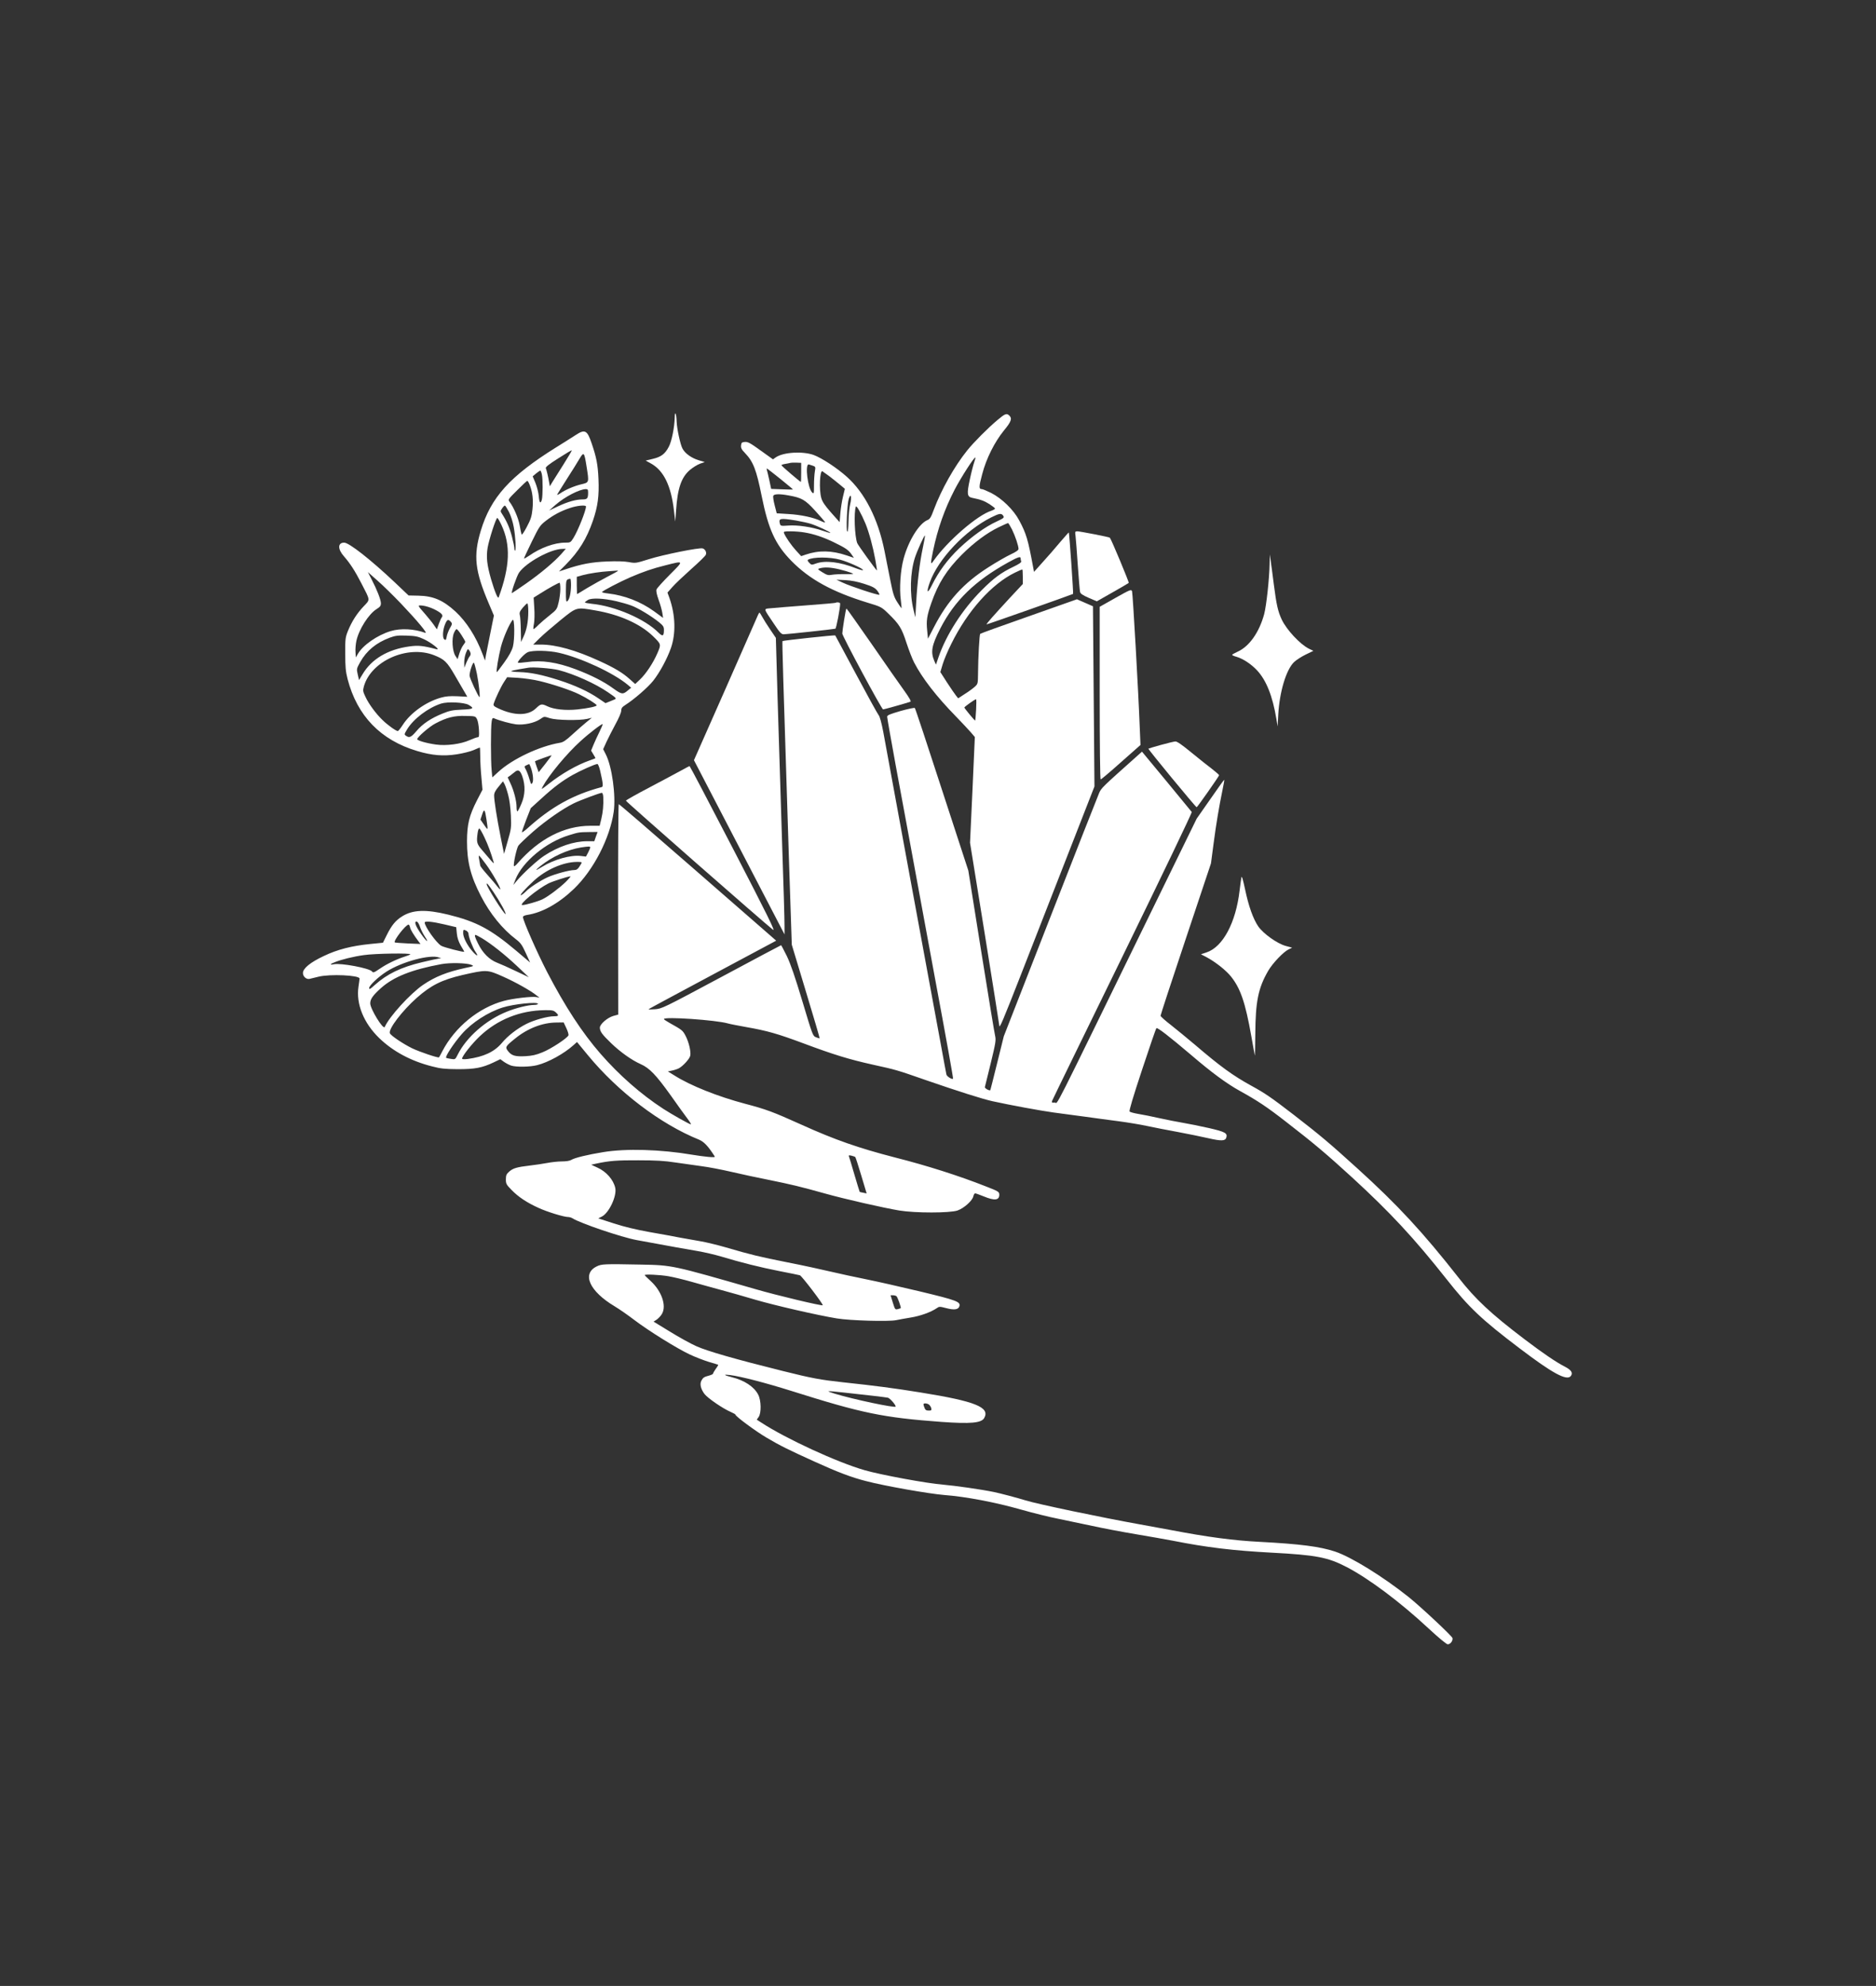 <svg width="257" height="272" viewBox="0 0 257 272" fill="none" xmlns="http://www.w3.org/2000/svg">
<rect x="0" y="0" width="257" height="272" fill="#333333" stroke="none"/>
<path d="M92.433 57.203C92.403 58.5 92.023 60.432 91.628 61.179C91.102 62.181 90.575 62.575 89.448 62.844L88.453 63.083L89.17 63.478C90.912 64.437 91.935 66.51 92.33 69.951L92.506 71.431L92.623 69.88C92.813 66.891 93.34 65.382 94.496 64.38C94.891 64.042 95.505 63.661 95.871 63.52L96.544 63.281L95.681 63.027C94.729 62.73 93.853 62.11 93.501 61.447C93.194 60.897 92.725 58.669 92.696 57.753C92.666 56.625 92.447 56.16 92.433 57.203Z" fill="white"/>
<path d="M136.648 57.527C135.376 58.585 133.356 60.615 132.492 61.701C130.722 63.915 128.981 67.017 127.943 69.768C127.548 70.853 127.387 71.107 127.051 71.234C125.909 71.699 124.446 74.068 123.788 76.522C123.349 78.144 123.188 80.597 123.408 82.219C123.481 82.797 123.524 83.29 123.509 83.319C123.495 83.333 123.232 82.966 122.939 82.501C122.47 81.768 122.339 81.359 121.958 79.427C121.709 78.214 121.359 76.423 121.169 75.45C120.291 71.064 118.477 67.497 116.003 65.297C114.614 64.056 112.624 62.758 111.483 62.322C109.99 61.772 107.328 61.927 106.288 62.632L105.894 62.914L104.197 61.701C102.777 60.672 102.441 60.489 102.031 60.531C101.622 60.573 101.563 60.63 101.519 61.01C101.489 61.363 101.592 61.575 102.075 62.068C103.187 63.224 103.626 64.353 104.343 67.934C105.265 72.517 106.215 74.576 108.424 76.832C110.926 79.371 113.999 81.048 118.798 82.529C120.714 83.108 120.744 83.121 121.695 84.038C123.188 85.491 123.524 86.012 124.183 88.057C124.519 89.072 124.987 90.285 125.236 90.75C126.347 92.894 128.293 95.404 130.928 98.097C131.762 98.958 132.698 99.959 133.005 100.311L133.546 100.946L133.224 108.194L132.888 115.428L134.893 127.838C135.989 134.676 136.897 140.345 136.897 140.459C136.897 140.981 137.365 139.88 139.897 133.407C141.389 129.572 144.271 122.211 146.276 117.078L149.933 107.715L149.83 95.376L149.729 83.037L148.631 82.557L147.534 82.078L140.95 84.405C137.322 85.674 134.322 86.76 134.278 86.816C134.175 86.915 134 90.045 133.985 92.132C133.971 93.656 133.971 93.669 133.517 94.079C133.283 94.29 132.668 94.741 132.171 95.051L131.264 95.643L130.971 95.277C130.811 95.079 130.255 94.275 129.743 93.486L128.821 92.048L129.142 90.976C129.318 90.384 129.844 89.129 130.328 88.17C132.566 83.643 135.858 79.977 139.047 78.426C139.545 78.186 139.998 77.988 140.043 77.988C140.087 77.988 140.116 78.439 140.116 78.99V79.991L138.39 81.838C136.151 84.264 135.083 85.462 135.156 85.518C135.2 85.547 146.656 81.514 147.007 81.345C147.065 81.317 146.509 73.251 146.422 72.926C146.407 72.898 145.88 73.504 145.222 74.265C144.579 75.041 143.511 76.268 142.852 76.987L141.652 78.327L141.535 77.692C140.833 73.899 140.599 73.095 139.633 71.29C138.857 69.823 137.263 68.272 135.77 67.511C135.2 67.229 134.629 66.99 134.498 66.99C134.088 66.99 134.088 66.679 134.555 64.944C135.112 62.801 136.238 60.559 137.541 58.951C138.536 57.753 138.682 57.315 138.272 56.92C137.906 56.568 137.702 56.639 136.648 57.527ZM133.459 63.309C133.341 63.647 133.064 64.705 132.858 65.677C132.435 67.652 132.478 68.047 133.195 68.188C134.322 68.413 134.834 68.597 135.55 69.048C135.961 69.316 136.312 69.584 136.312 69.654C136.312 69.725 136.092 69.852 135.815 69.951C133.883 70.557 129.801 74.097 127.913 76.776C127.46 77.439 127.445 77.311 127.826 75.436C128.455 72.418 129.391 69.753 130.781 67.06C131.616 65.452 133.487 62.533 133.62 62.66C133.649 62.688 133.576 62.985 133.459 63.309ZM109.757 64.691C109.757 65.41 109.741 66.002 109.712 66.002C109.61 66.002 107.049 63.816 107.049 63.717C107.049 63.661 107.298 63.576 107.605 63.534C107.898 63.478 108.22 63.422 108.293 63.393C108.38 63.365 108.732 63.351 109.098 63.365L109.757 63.393V64.691ZM111.278 63.76C111.731 63.915 111.746 63.929 111.629 64.578C111.57 64.93 111.511 65.776 111.511 66.453C111.511 67.638 111.497 67.68 111.248 67.44C110.663 66.862 110.253 63.605 110.78 63.605C110.795 63.605 111.015 63.675 111.278 63.76ZM106.903 65.593C107.884 66.383 108.659 67.032 108.629 67.046C108.6 67.06 107.927 67.046 107.122 67.017L105.645 66.961L105.396 65.79C105.249 65.128 105.103 64.507 105.059 64.38C105.016 64.267 105.016 64.169 105.059 64.169C105.103 64.169 105.937 64.818 106.903 65.593ZM113.633 65.241C114.072 65.579 114.731 66.1 115.081 66.397L115.74 66.947L115.491 67.99C115.346 68.568 115.184 69.598 115.126 70.275L115.024 71.516L113.853 70.204C112.975 69.203 112.653 68.724 112.506 68.188C112.185 67.032 112.316 64.353 112.668 64.549C112.755 64.606 113.194 64.917 113.633 65.241ZM108 67.85C109.83 68.174 110.283 68.427 111.687 69.965C112.389 70.74 113.004 71.445 113.034 71.53C113.063 71.601 112.799 71.53 112.463 71.361C111.483 70.881 109.741 70.5 108 70.402L106.406 70.303L106.127 69.217C105.967 68.611 105.878 68.019 105.937 67.906C106.04 67.652 106.772 67.624 108 67.85ZM116.472 69.034C116.355 69.499 116.252 70.557 116.238 71.389C116.223 72.32 116.165 72.87 116.076 72.813C115.886 72.7 116.048 69.062 116.268 68.343C116.545 67.44 116.721 68.047 116.472 69.034ZM118.564 71.713C119.061 72.926 119.603 74.943 119.911 76.649C120.057 77.466 120.159 78.129 120.13 78.129C120.042 78.129 117.54 74.674 117.437 74.392C117.087 73.49 116.954 70.218 117.247 69.387C117.32 69.147 117.993 70.346 118.564 71.713ZM137.439 70.641C137.599 70.896 137.526 70.966 136.561 71.417C134.98 72.136 133.078 73.518 131.41 75.097C129.801 76.635 128.601 78.27 127.68 80.118C127.051 81.415 126.86 81.218 127.372 79.779C128.513 76.578 132.215 72.658 135.785 70.867C136.911 70.303 137.19 70.261 137.439 70.641ZM109.039 71.29C109.757 71.417 110.678 71.615 111.072 71.742C111.893 71.995 113.839 72.898 113.75 72.983C113.721 73.011 113.253 72.883 112.697 72.687C111.248 72.178 109.229 71.883 107.986 71.981C106.991 72.051 106.932 72.037 106.845 71.742C106.64 70.98 106.845 70.938 109.039 71.29ZM138.638 72.517C139.092 73.448 139.531 74.759 139.531 75.182C139.531 75.351 139.193 75.591 138.463 75.93C137.892 76.197 136.502 76.987 135.39 77.706C131.996 79.864 129.816 82.275 127.957 85.871L127.124 87.479L127.021 86.393C126.875 84.997 126.978 84.348 127.591 82.572C128.542 79.864 129.684 78.059 131.776 75.958C133.43 74.308 135.229 72.969 136.824 72.207C137.468 71.897 138.038 71.643 138.097 71.643C138.155 71.643 138.39 72.037 138.638 72.517ZM110.21 72.926C111.497 73.137 112.828 73.588 114.219 74.265C115.843 75.055 116.208 75.309 116.632 75.901L116.984 76.409L115.989 76.071C113.94 75.379 112.156 75.351 110.386 75.958L109.757 76.17L109.068 75.422C108.41 74.703 107.605 73.546 107.401 73.011C107.328 72.799 107.415 72.771 108.323 72.771C108.878 72.771 109.727 72.841 110.21 72.926ZM126.421 75.027C125.997 77.001 125.66 79.779 125.514 82.501L125.397 84.546L125.148 83.544C124.607 81.33 124.68 78.439 125.338 76.381C125.645 75.436 126.626 73.264 126.713 73.349C126.743 73.377 126.612 74.139 126.421 75.027ZM115.111 76.663C116.165 76.945 118.139 77.833 118.228 78.059C118.257 78.157 117.862 78.059 117.262 77.833C115.053 76.959 113.048 76.719 111.776 77.184C111.19 77.396 111.161 77.396 110.853 77.072C110.663 76.875 110.59 76.719 110.692 76.663C111.351 76.268 113.707 76.268 115.111 76.663ZM139.824 76.494C139.824 76.606 139.852 76.776 139.897 76.888C139.955 77.016 139.604 77.255 138.843 77.622C137.175 78.411 136.122 79.187 134.482 80.837C131.849 83.474 129.625 86.929 128.557 90.045L128.22 91.032L128.001 90.539C127.46 89.298 127.635 88.382 128.806 86.097C130.781 82.247 133.576 79.539 138.141 77.016C139.502 76.268 139.824 76.17 139.824 76.494ZM114.965 77.975C115.564 78.115 116.282 78.327 116.56 78.439C117.057 78.637 117.043 78.637 115.828 78.637C115.14 78.623 114.321 78.666 113.985 78.722C113.473 78.82 113.297 78.778 112.668 78.384C111.98 77.96 111.966 77.932 112.316 77.833C112.975 77.65 113.853 77.706 114.965 77.975ZM118.388 79.962C119.529 80.329 119.852 80.499 120.174 80.894C120.378 81.162 120.51 81.415 120.467 81.457C120.349 81.57 116.501 80.301 115.463 79.808L114.585 79.398L115.784 79.455C116.618 79.497 117.409 79.653 118.388 79.962ZM133.722 97.194C133.679 97.998 133.62 98.676 133.59 98.689C133.546 98.746 132.171 97.082 132.112 96.912C132.083 96.814 133.517 95.799 133.707 95.77C133.766 95.757 133.766 96.405 133.722 97.194Z" fill="white"/>
<path d="M78.884 59.572C78.489 59.84 77.26 60.601 76.177 61.278C69.871 65.212 67.237 68.118 65.862 72.7C64.824 76.141 65.058 78.186 66.96 82.656L67.662 84.306L67.18 86.689C66.916 87.987 66.638 89.368 66.565 89.763L66.448 90.468L66.096 89.552C65.204 87.183 63.902 85.152 62.395 83.756C60.698 82.204 59.351 81.627 57.332 81.585L55.971 81.556L54.041 79.723C50.778 76.648 47.822 74.322 47.15 74.322C46.256 74.322 46.242 75.21 47.12 76.197C47.969 77.171 48.627 78.186 49.505 79.892C50.749 82.303 50.734 82.078 49.826 83.037C48.89 84.024 48.188 85.124 47.662 86.421C47.31 87.296 47.281 87.535 47.296 89.552C47.296 91.343 47.354 91.963 47.617 93.006C48.934 98.055 52.138 101.369 57.157 102.864C59.176 103.47 60.742 103.596 62.571 103.314C63.404 103.188 64.458 102.92 64.882 102.737C65.321 102.539 65.702 102.384 65.731 102.384C65.76 102.384 65.789 102.934 65.789 103.611C65.789 104.302 65.862 105.599 65.951 106.502L66.096 108.165L65.35 109.604C64.268 111.719 63.989 112.89 63.975 115.217C63.975 118.037 64.472 120.011 65.892 122.747C67.15 125.172 68.818 127.231 70.691 128.655C71.305 129.12 71.525 129.417 72.022 130.517L72.622 131.828L70.706 130.206C67.209 127.259 65.248 126.216 61.4 125.271C58.356 124.524 56.513 124.594 55.065 125.525C54.187 126.075 53.645 126.738 52.987 128.063L52.46 129.12L50.749 129.29C48.202 129.543 46.228 130.037 44.355 130.94C42.526 131.799 41.501 132.632 41.501 133.266C41.501 133.76 41.97 134.169 42.409 134.07C42.599 134.028 43.141 133.887 43.623 133.775C45.203 133.379 49.256 133.563 49.256 134.028C49.256 134.112 49.183 134.621 49.11 135.142C48.758 137.496 49.812 140.106 51.948 142.179C53.851 144.012 56.294 145.323 59.191 146.057C60.376 146.367 60.932 146.423 62.717 146.438C65.087 146.438 66.052 146.253 67.633 145.506L68.54 145.07L69.023 145.422C69.301 145.619 69.739 145.845 70.018 145.944C70.72 146.169 72.593 146.141 73.588 145.887C75.109 145.506 77.29 144.308 78.592 143.123L79.045 142.715L80.567 144.561C84.678 149.54 90.472 153.953 95.74 156.083C96.442 156.378 96.998 156.957 97.89 158.354C97.993 158.508 97.846 158.522 97.012 158.451C96.456 158.396 95.476 158.268 94.832 158.156C90.546 157.422 85.732 157.281 82.615 157.803C80.522 158.142 78.709 158.579 78.27 158.861C78.065 158.988 77.583 159.072 76.982 159.072C76.456 159.072 75.548 159.171 74.963 159.284C74.377 159.396 73.325 159.552 72.593 159.636C70.793 159.848 70.281 160.002 69.755 160.469C69.375 160.806 69.301 160.976 69.301 161.54C69.301 162.132 69.375 162.26 70.077 162.978C71.013 163.937 72.154 164.699 73.734 165.417C74.934 165.981 77.26 166.688 77.846 166.688C78.02 166.688 78.285 166.772 78.445 166.871C79.47 167.534 85.161 169.466 87.224 169.845C92.023 170.735 94.174 171.114 95.593 171.354C96.501 171.51 97.949 171.848 98.812 172.103C101.519 172.92 104.108 173.568 106.757 174.09C108.161 174.359 109.434 174.626 109.581 174.668C109.83 174.738 112.814 178.659 112.712 178.772C112.579 178.884 106.523 177.446 103.465 176.558C92.053 173.273 92.126 173.286 87.809 173.202C82.761 173.103 82.425 173.117 81.737 173.456C79.674 174.471 80.757 176.855 84.195 178.913C84.81 179.28 86.01 180.111 86.859 180.761C88.804 182.241 92.711 184.68 94.496 185.513C95.242 185.865 96.412 186.317 97.1 186.528C97.788 186.725 98.358 186.909 98.388 186.923C98.417 186.936 98.271 187.205 98.052 187.487C97.846 187.782 97.686 188.064 97.686 188.135C97.686 188.206 97.437 188.319 97.144 188.403C96.456 188.586 96.31 188.672 96.09 189.095C95.842 189.546 95.989 190.223 96.501 190.913C96.939 191.492 99.031 192.93 100.129 193.395C100.48 193.55 100.758 193.706 100.758 193.762C100.758 193.988 103.568 196.061 105.016 196.907C106.845 197.993 108.015 198.57 111.658 200.22C114.76 201.63 116.648 202.35 118.651 202.857C121.169 203.52 127.269 204.592 129.361 204.761C132.332 204.987 136.371 205.763 139.794 206.735C141.432 207.201 143.744 207.779 144.915 208.004C146.1 208.244 148.222 208.695 149.626 208.992C151.031 209.302 153.708 209.81 155.552 210.12C157.409 210.43 159.707 210.839 160.673 211.022C165.37 211.953 168.954 212.376 174.207 212.658C180.337 212.982 181.917 213.293 184.492 214.632C187.55 216.226 191.822 219.427 195.671 223.008C197.104 224.334 198.157 225.209 198.333 225.209C198.699 225.209 199.065 224.715 198.977 224.348C198.889 224.052 194.69 220.118 192.993 218.75C189.496 215.958 185.107 213.236 182.882 212.503C180.776 211.812 178.127 211.473 172.597 211.178C168.998 210.994 165.457 210.529 160.38 209.556C159.18 209.33 157.263 208.977 156.137 208.78C150.811 207.821 142.106 206.002 140.481 205.494C139.399 205.156 137.057 204.536 136.165 204.353C134.482 204 130.795 203.478 129.142 203.337C127.065 203.182 120.627 201.998 118.447 201.363C114.701 200.291 107.694 197.061 104.298 194.847L103.669 194.439L103.932 194.072C104.314 193.523 104.284 191.787 103.859 190.998C103.289 189.912 101.972 189.053 100.261 188.629C99.134 188.347 99.017 188.206 100.026 188.333C101.548 188.531 104.854 189.39 108.41 190.505C118.096 193.565 120.949 194.157 128.996 194.75C132.961 195.032 134.454 194.904 134.834 194.213C135.653 192.747 133.62 191.928 126.187 190.73C122.441 190.124 119.939 189.8 115.463 189.32C112.463 188.996 111.205 188.77 107.21 187.769C100.801 186.176 96.808 185.033 95.374 184.37C94.613 184.032 93.004 183.143 91.774 182.382L89.535 181.014L89.975 180.732C90.209 180.563 90.546 180.21 90.692 179.942C91.335 178.814 90.633 176.811 89.112 175.43C88.673 175.035 88.321 174.683 88.321 174.641C88.321 174.5 90.413 174.597 91.555 174.795C92.227 174.908 93.706 175.26 94.832 175.586C95.959 175.91 97.773 176.403 98.856 176.699C99.939 176.996 102.016 177.573 103.465 178.011C106.098 178.787 112.053 180.153 114.658 180.578C116.442 180.873 121.725 181.028 122.749 180.816C123.173 180.732 124.08 180.563 124.782 180.45C126.04 180.252 127.533 179.717 128.293 179.195C128.675 178.928 128.703 178.928 129.625 179.166C130.708 179.448 131.278 179.378 131.424 178.928C131.63 178.293 131.088 178.095 125.983 176.868C123.334 176.234 120.012 175.487 118.608 175.205C117.203 174.923 115.024 174.456 113.78 174.161C112.536 173.865 109.873 173.286 107.854 172.892C104.021 172.13 102.909 171.863 99.441 170.847C98.271 170.508 96.691 170.127 95.93 170.001C95.168 169.874 93.91 169.649 93.149 169.508C92.389 169.352 90.516 169.014 88.98 168.746C87.151 168.422 85.469 168.012 84.078 167.561L81.956 166.871L82.44 166.631C83.435 166.137 84.531 163.796 84.284 162.696C84.035 161.582 83.069 160.469 81.84 159.918L80.991 159.524L81.693 159.368C83.463 158.988 84.517 158.903 87.443 158.918C89.828 158.918 91.043 158.988 92.492 159.213C93.544 159.368 95.154 159.594 96.076 159.72C96.998 159.834 98.841 160.187 100.172 160.496C101.504 160.806 103.845 161.315 105.366 161.61C108.41 162.231 109.61 162.513 113.092 163.487C115.696 164.219 121.022 165.432 123.216 165.798C125.368 166.151 130.093 166.151 131.161 165.798C132.053 165.488 133.21 164.459 133.341 163.853C133.386 163.628 133.503 163.443 133.59 163.443C133.679 163.443 134.205 163.641 134.775 163.866C136.238 164.474 136.897 164.403 136.897 163.641C136.897 163.232 136.78 163.161 135.068 162.498C131.396 161.046 126.978 159.636 122.573 158.522C117.613 157.239 114.365 156.111 109.757 154.023C105.878 152.276 104.972 151.937 102.075 151.175C98.344 150.188 94.598 148.694 92.433 147.326L91.497 146.748L92.037 146.634C92.33 146.579 92.755 146.438 92.989 146.324C93.53 146.042 94.437 145.07 94.555 144.618C94.686 144.083 94.379 142.757 93.926 141.882C93.515 141.107 93.471 141.078 91.657 140.063C91.277 139.851 90.955 139.64 90.955 139.569C90.955 139.217 98.095 139.697 99.733 140.177C100.012 140.261 101.139 140.472 102.221 140.67C105.118 141.177 106.537 141.587 110.093 142.911C114.205 144.449 116.325 145.098 119.559 145.817C122.822 146.537 122.777 146.522 126.948 147.974C131.103 149.412 134.555 150.513 135.946 150.822C138.374 151.359 142.676 152.148 144.359 152.375C145.368 152.501 147.314 152.769 148.675 152.952C150.05 153.15 152.113 153.417 153.284 153.573C154.454 153.728 156.167 154.01 157.088 154.208C158.01 154.404 159.927 154.785 161.345 155.039C162.75 155.307 164.652 155.688 165.56 155.9C167.286 156.294 167.842 156.281 167.988 155.829C168.193 155.208 167.872 155.025 165.618 154.503C164.418 154.235 162.823 153.911 162.063 153.785C161.302 153.657 159.854 153.375 158.843 153.15C157.834 152.924 156.533 152.657 155.961 152.571C155.376 152.472 154.834 152.331 154.747 152.234C154.66 152.135 155.215 150.258 156.459 146.508C157.468 143.448 158.346 140.895 158.42 140.825C158.551 140.684 160.146 141.924 163.16 144.477C165.969 146.889 168.062 148.425 169.846 149.412C172.231 150.725 173.592 151.626 176.211 153.671C179.986 156.59 181.756 158.085 185.253 161.286C190.447 166.052 193.724 169.578 198.173 175.205C201.216 179.069 202.971 180.732 208.151 184.652C212.657 188.079 214.603 189.137 215.174 188.488C215.525 188.064 215.277 187.656 214.442 187.218C213.242 186.612 211.428 185.385 208.883 183.453C204.274 179.957 202.138 177.968 199.826 175.007C194.895 168.732 191.486 165.051 185.97 160.046C182.049 156.492 180.922 155.547 177.265 152.712C174.118 150.287 173.285 149.723 171.426 148.707C168.867 147.297 167.198 146.085 163.671 143.067C162.662 142.221 161.199 141.008 160.424 140.402C159.634 139.796 158.99 139.217 158.99 139.119C158.99 139.005 160.54 134.268 162.443 128.585L165.896 118.248L166.247 115.583C166.612 112.791 167.008 110.464 167.476 108.194C167.637 107.447 167.739 106.826 167.71 106.798C167.696 106.77 166.832 107.968 165.809 109.449L163.936 112.128L157.892 124.496C143.495 153.968 145.018 150.963 144.49 151.007C144.11 151.049 144.051 151.02 144.124 150.795C144.169 150.654 148.529 141.728 153.796 130.953C159.371 119.532 163.321 111.296 163.262 111.212C163.189 111.127 161.638 109.238 159.795 106.995L156.444 102.948L156.005 103.343C150.898 107.898 150.87 107.926 150.562 108.645C150.387 109.04 147.373 116.697 143.876 125.652L137.512 141.939L136.604 145.605C136.107 147.621 135.682 149.286 135.668 149.315C135.536 149.427 134.863 149.046 134.921 148.89C134.951 148.793 135.317 147.312 135.726 145.619C136.4 142.841 136.458 142.461 136.327 141.882C136.238 141.53 135.376 136.284 134.409 130.235L132.654 119.235L129.04 108.165C127.065 102.074 125.397 97.04 125.324 96.969C125.265 96.912 124.387 97.096 123.378 97.378C121.885 97.815 121.535 97.956 121.535 98.168C121.535 98.309 122.061 101.298 122.704 104.81C123.363 108.321 124.709 115.668 125.718 121.139C126.729 126.611 127.767 132.279 128.046 133.76C129.596 142.052 130.605 147.692 130.562 147.749C130.415 147.876 129.713 147.438 129.654 147.171C129.611 147.002 129.26 145.098 128.865 142.926C128.455 140.754 127.767 137.003 127.328 134.606C126.875 132.195 125.368 123.945 123.948 116.274C122.544 108.588 121.212 101.397 121.007 100.269C120.759 98.972 120.524 98.126 120.364 97.942C120.232 97.787 118.843 95.277 117.291 92.372C115.74 89.467 114.438 87.055 114.423 87.027C114.365 86.957 107.298 87.719 107.196 87.803C107.138 87.873 107.269 92.386 108.059 117.05L108.469 129.389L110.4 135.791C111.468 139.302 112.316 142.193 112.287 142.221C112.258 142.235 112.039 142.164 111.79 142.065C111.351 141.897 111.321 141.812 109.931 137.172C108.922 133.802 108.307 132.026 107.795 130.953C107.386 130.136 107.035 129.459 107.006 129.459C106.962 129.459 103.289 131.42 98.812 133.817C90.853 138.075 90.677 138.159 89.711 138.23C89.17 138.273 88.79 138.273 88.863 138.216C88.922 138.159 92.886 136.031 97.656 133.478L106.333 128.838L105.366 127.992C104.826 127.527 99.998 123.324 94.642 118.643C89.272 113.961 84.84 110.14 84.766 110.14C84.707 110.14 84.664 116.627 84.678 124.551L84.693 138.963L84.019 139.146C83.2 139.386 82.176 140.274 82.176 140.754C82.191 141.276 82.469 141.671 83.727 142.884C84.986 144.096 86.551 145.211 87.765 145.746C88.98 146.282 89.887 147.242 91.847 149.976C92.828 151.373 93.896 152.853 94.203 153.248C94.51 153.657 94.715 153.996 94.642 153.996C94.466 153.996 92.037 152.628 90.882 151.88C87.781 149.864 84.824 147.255 82.264 144.323C79.733 141.417 77.407 137.849 74.949 133.125C73.588 130.488 71.642 126.089 71.642 125.595C71.642 125.483 71.861 125.37 72.213 125.313C74.276 125.003 76.529 123.748 78.621 121.746C81.299 119.179 83.552 114.822 84.078 111.17C84.385 108.969 83.845 104.979 82.981 103.301L82.63 102.609L83.084 101.609C83.332 101.073 83.888 99.987 84.312 99.197C84.766 98.379 85.103 97.59 85.103 97.35C85.103 97.011 85.22 96.842 85.659 96.56C86.887 95.784 88.804 94.107 89.492 93.232C90.399 92.076 91.379 90.257 91.906 88.776C92.609 86.773 92.535 84.264 91.716 81.922L91.438 81.162L92.111 80.4C92.476 79.977 93.647 78.877 94.686 77.946C95.74 77.016 96.632 76.141 96.691 75.986C96.837 75.648 96.602 75.21 96.252 75.111C95.813 74.97 90.838 75.972 88.877 76.593C87.122 77.142 87.063 77.157 86.141 76.987C85.542 76.875 84.474 76.846 83.142 76.902C81.05 76.987 79.601 77.255 77.436 77.988L76.573 78.27L77.451 77.396C79.308 75.52 80.362 73.815 81.226 71.319C81.899 69.344 82.089 67.92 81.986 65.593C81.899 63.605 81.709 62.646 81.05 60.714C80.449 58.923 80.128 58.754 78.884 59.572ZM77.187 63.619C76.529 64.662 75.827 65.763 75.651 66.058L75.329 66.609L75.227 66.058C75.109 65.353 74.889 64.409 74.773 64.126C74.715 63.972 75.168 63.605 76.485 62.773C77.465 62.139 78.299 61.645 78.329 61.687C78.358 61.716 77.846 62.575 77.187 63.619ZM80.348 63.844C80.714 66.143 80.728 66.072 79.601 66.34C78.621 66.58 77.465 67.074 76.733 67.581C76.499 67.737 76.323 67.821 76.323 67.765C76.323 67.722 76.909 66.777 77.611 65.677C78.313 64.578 79.118 63.309 79.381 62.844C79.982 61.842 80.04 61.913 80.348 63.844ZM74.232 64.972C74.377 65.622 74.363 67.891 74.232 68.427C74.056 69.076 73.88 68.879 73.807 67.934C73.764 67.455 73.558 66.651 73.354 66.143L72.973 65.241L73.442 64.846C73.705 64.635 73.954 64.465 74.013 64.451C74.07 64.451 74.173 64.691 74.232 64.972ZM72.579 66.453C72.959 67.413 73.076 68.47 72.945 69.753C72.842 70.74 72.71 71.149 72.168 72.165C71.788 72.898 71.495 73.321 71.452 73.194C71.408 73.081 71.291 72.517 71.189 71.939C71.013 70.966 70.37 69.457 69.798 68.724C69.579 68.427 69.608 68.371 70.852 67.144C71.554 66.439 72.168 65.861 72.241 65.861C72.3 65.861 72.461 66.129 72.579 66.453ZM80.567 67.469C80.567 68.259 80.449 68.4 79.836 68.4C78.914 68.4 77.816 68.709 76.485 69.33L75.227 69.922L76.104 69.147C77.348 68.061 79.353 67.017 80.245 66.99C80.522 66.99 80.567 67.06 80.567 67.469ZM69.725 70.12C69.988 70.627 70.267 71.53 70.384 72.207C70.617 73.533 70.72 75.252 70.574 75.408C70.516 75.45 70.471 75.337 70.471 75.14C70.471 74.943 70.311 74.181 70.121 73.448C69.798 72.235 69.432 71.403 68.76 70.359C68.54 70.035 68.54 69.979 68.789 69.626C68.92 69.414 69.096 69.246 69.169 69.246C69.228 69.246 69.476 69.64 69.725 70.12ZM80.275 69.372C80.275 69.936 79.177 72.687 78.562 73.674C78.167 74.308 78.139 74.322 77.421 74.322C75.973 74.322 74.027 75.027 72.49 76.113C72.095 76.381 71.788 76.55 71.788 76.479C71.788 76.423 72.271 75.379 72.856 74.181C73.851 72.15 73.968 71.967 74.758 71.346C75.783 70.557 76.792 70.007 78.065 69.584C79.031 69.246 80.275 69.132 80.275 69.372ZM68.687 71.883C69.974 74.632 69.871 77.537 68.321 81.796C68.218 82.106 67.808 81.133 67.267 79.314C66.711 77.353 66.594 76.338 66.799 75.027C66.99 73.913 67.941 70.938 68.131 70.938C68.189 70.938 68.438 71.361 68.687 71.883ZM76.909 75.859C75.973 76.917 74.114 78.496 72.051 79.935C71.042 80.64 70.164 81.232 70.135 81.232C69.974 81.232 70.793 78.891 71.1 78.439C72.067 77.043 75.417 75.196 77.026 75.182L77.51 75.168L76.909 75.859ZM91.76 78.708C90.823 79.653 90.004 80.555 89.945 80.724C89.858 80.922 89.96 81.401 90.224 82.149C90.457 82.769 90.677 83.586 90.736 83.953L90.838 84.63L89.624 83.742C87.751 82.388 85.556 81.542 83.244 81.274C82.82 81.232 82.469 81.147 82.469 81.091C82.469 80.964 84.927 79.68 86.361 79.06C88.175 78.285 89.404 77.862 91.175 77.424C93.734 76.776 93.72 76.748 91.76 78.708ZM84.664 78.186C84.664 78.214 84.019 78.581 83.244 78.975C82.454 79.385 81.196 80.09 80.435 80.541C79.689 81.006 79.06 81.373 79.045 81.373C79.045 81.373 79.031 80.837 79.015 80.188V79.004L79.82 78.778C80.757 78.525 82.322 78.299 83.493 78.228C83.932 78.2 84.385 78.171 84.488 78.157C84.576 78.144 84.664 78.157 84.664 78.186ZM54.933 82.67C57.186 85.039 58.679 86.83 58.254 86.675C56.747 86.125 54.889 86.026 53.529 86.435C51.699 86.985 49.68 88.381 49.007 89.594L48.744 90.045L48.7 89.298C48.671 88.875 48.73 88.212 48.817 87.803C49.154 86.21 50.514 84.081 51.598 83.418C52.065 83.121 52.182 82.98 52.182 82.628C52.182 82.149 51.656 80.794 50.894 79.328L50.398 78.355L51.699 79.512C52.431 80.146 53.88 81.57 54.933 82.67ZM78.226 80.132C78.212 81.204 78.036 82.05 77.743 82.332C77.553 82.501 77.524 82.346 77.524 80.978C77.538 79.385 77.538 79.356 78.123 79.272C78.182 79.272 78.226 79.653 78.226 80.132ZM76.763 80.682C76.763 81.147 76.66 81.965 76.529 82.501C76.309 83.431 76.266 83.502 75.329 84.249C74.788 84.672 74.086 85.279 73.764 85.589C73.456 85.914 73.149 86.167 73.091 86.167C73.046 86.167 73.061 85.829 73.149 85.42C73.222 85.025 73.251 84.052 73.192 83.262L73.105 81.852L74.1 81.232C75.168 80.555 76.485 79.821 76.66 79.821C76.719 79.821 76.763 80.202 76.763 80.682ZM84.444 82.346C85.103 82.501 85.995 82.755 86.448 82.924C87.37 83.248 89.17 84.334 90.267 85.209C90.853 85.688 90.955 85.843 90.955 86.28C90.955 87.141 90.779 87.211 90.209 86.646C88.366 84.786 84.254 83.008 81.079 82.698C80.552 82.642 80.128 82.557 80.128 82.515C80.128 82.458 80.303 82.317 80.538 82.176C81.035 81.867 82.688 81.937 84.444 82.346ZM72.373 83.742C72.373 85.138 72.154 86.28 71.715 87.211L71.379 87.93L71.349 86.308C71.335 85.42 71.276 84.489 71.218 84.264C71.129 83.911 71.203 83.742 71.612 83.234C71.891 82.91 72.168 82.642 72.241 82.642C72.314 82.642 72.373 83.136 72.373 83.742ZM59.425 83.418C60.435 83.911 60.771 84.249 60.536 84.531C60.449 84.63 60.259 85.053 60.113 85.462L59.849 86.196L59.454 85.617C59.235 85.293 58.708 84.645 58.283 84.151C57.142 82.854 57.142 82.868 57.933 82.952C58.313 82.995 58.986 83.206 59.425 83.418ZM81.606 83.615C84.883 84.179 87.678 85.434 89.419 87.098C90.589 88.24 90.589 88.226 90.077 89.424C89.492 90.792 88.497 92.287 87.678 93.063L87.019 93.684L86.288 93.035C85.322 92.16 84.21 91.484 82.103 90.525C78.914 89.058 76.149 88.282 74.1 88.282H73.046L73.91 87.423C74.393 86.943 75.68 85.843 76.763 84.954C79.045 83.107 78.914 83.15 81.606 83.615ZM70.267 88.564C70.105 89.142 69.739 89.82 69.067 90.75C68.54 91.497 68.072 92.09 68.058 92.061C67.941 91.963 68.291 89.933 68.628 88.578C68.964 87.309 69.769 85.462 70.223 84.912C70.501 84.588 70.53 87.549 70.267 88.564ZM61.751 85.152C61.97 85.406 61.97 85.462 61.634 86.04C61.444 86.379 61.24 86.901 61.195 87.197C61.108 87.662 61.064 87.719 60.858 87.564C60.581 87.338 60.654 86.21 61.005 85.42C61.268 84.828 61.4 84.786 61.751 85.152ZM63.214 86.971C63.507 87.423 63.74 87.831 63.74 87.902C63.74 87.972 63.609 88.184 63.449 88.381C63.287 88.593 63.054 89.1 62.921 89.523L62.688 90.285L62.381 89.82C61.97 89.185 61.853 87.436 62.19 86.689C62.308 86.407 62.468 86.167 62.556 86.167C62.629 86.167 62.937 86.534 63.214 86.971ZM58.05 87.535C59.088 88.014 60.449 89.087 59.79 88.917C57.961 88.437 57.304 88.367 56.089 88.536C53.105 88.945 50.894 90.271 49.652 92.372L49.183 93.147L49.007 92.372C48.831 91.611 48.847 91.582 49.344 90.68C50.237 89.1 51.553 88.029 53.396 87.338C54.173 87.055 54.509 87.013 55.708 87.055C56.908 87.098 57.259 87.168 58.05 87.535ZM64.472 89.552C64.472 89.679 64.399 89.848 64.326 89.919C64.239 90.003 64.049 90.384 63.887 90.765L63.609 91.455L63.595 90.722C63.595 90.313 63.697 89.721 63.843 89.397C64.063 88.86 64.092 88.833 64.282 89.072C64.385 89.213 64.472 89.424 64.472 89.552ZM76.573 89.41C79.646 90.116 84.019 92.16 85.965 93.768L86.463 94.191L86.039 94.543C85.322 95.15 85.19 95.136 83.991 94.275C82.718 93.345 80.991 92.471 78.87 91.667C76.28 90.694 74.187 90.384 72.183 90.68C71.554 90.765 70.999 90.807 70.954 90.765C70.823 90.638 71.861 89.51 72.3 89.326C72.973 89.044 75.168 89.087 76.573 89.41ZM59.454 89.735C60.888 90.299 61.24 90.638 62.336 92.541C62.892 93.5 63.493 94.53 63.683 94.854L64.019 95.432L62.658 95.361C61.649 95.319 61.093 95.361 60.435 95.545C58.372 96.109 56.22 97.646 55.168 99.296C54.875 99.747 54.567 100.128 54.494 100.128C54.26 100.128 53.105 99.31 52.417 98.633C51.525 97.787 50.514 96.419 50.061 95.432C49.725 94.727 49.695 94.586 49.842 94.036C50.807 90.539 55.811 88.311 59.454 89.735ZM65.336 92.301C65.585 93.57 65.805 95.475 65.687 95.475C65.54 95.475 64.326 92.865 64.326 92.527C64.326 91.977 64.78 90.638 64.927 90.778C64.984 90.835 65.174 91.526 65.336 92.301ZM76.543 91.779C78.665 92.329 81.591 93.641 83.303 94.826C84.4 95.573 84.503 95.672 84.195 95.799C84.093 95.841 83.772 95.968 83.479 96.095L82.951 96.306L82.015 95.672C80.625 94.713 78.768 93.867 76.588 93.162C74.26 92.414 72.666 92.09 71.145 92.047C70.544 92.034 70.032 91.977 70.032 91.92C70.032 91.878 70.516 91.766 71.1 91.667C71.671 91.582 72.257 91.484 72.373 91.455C72.9 91.329 75.607 91.54 76.543 91.779ZM73.91 93.275C75.738 93.711 78.153 94.515 79.308 95.079C80.391 95.601 81.737 96.447 81.737 96.603C81.737 96.757 80.655 96.998 79.104 97.167C77.51 97.335 75.87 97.167 74.978 96.729C74.217 96.363 74.07 96.391 73.427 97.011C72.359 98.055 70.443 98.055 68.233 97.011C67.662 96.744 67.559 96.63 67.633 96.391C67.852 95.686 68.613 94.079 69.023 93.444L69.476 92.753L70.954 92.838C71.774 92.894 73.105 93.077 73.91 93.275ZM64.18 96.532C65.028 97.026 64.897 97.124 63.273 97.194C62 97.251 61.59 97.335 60.625 97.731C59.045 98.365 57.874 99.155 57.055 100.128C56.323 100.988 56.074 101.101 55.621 100.776C55.358 100.593 55.372 100.565 55.767 99.902C56.645 98.45 58.649 96.941 60.435 96.363C61.341 96.081 63.55 96.194 64.18 96.532ZM65.35 98.506C65.467 98.732 65.585 99.394 65.613 99.945C65.658 100.791 65.629 100.974 65.453 100.974C65.336 100.974 64.824 101.157 64.312 101.383C63.097 101.919 61.151 102.173 59.717 101.975C58.4 101.792 57.157 101.425 57.157 101.242C57.157 100.959 58.855 99.493 59.659 99.084C61.21 98.266 62.219 98.013 63.74 98.055C65.117 98.083 65.131 98.083 65.35 98.506ZM75.373 98.379C76.236 98.647 79.367 98.703 80.421 98.464L81.079 98.309L80.348 98.901C79.953 99.225 79.089 99.972 78.445 100.565C77.51 101.425 77.158 101.665 76.689 101.736C73.91 102.201 70.194 103.95 68.277 105.712L67.443 106.473L67.355 105.528C67.223 104.302 67.223 99.522 67.355 98.817C67.413 98.394 67.486 98.295 67.676 98.379C68.467 98.718 69.945 99.112 70.706 99.212C71.788 99.324 73.208 99.028 73.983 98.506C74.597 98.097 74.495 98.111 75.373 98.379ZM82.132 100.212C81.869 100.748 81.489 101.552 81.313 101.989L80.977 102.807L81.284 103.314C81.46 103.596 81.591 103.836 81.562 103.851C81.533 103.879 81.196 104.006 80.787 104.147C79.031 104.767 76.953 105.951 75.168 107.362C74.144 108.165 74.114 108.194 74.349 107.729C75.198 106.163 77.641 103.216 79.528 101.51C80.714 100.424 82.469 99.084 82.557 99.183C82.585 99.212 82.395 99.677 82.132 100.212ZM74.7 104.626L73.793 105.768L73.529 105.035C73.382 104.626 73.281 104.274 73.295 104.259C73.382 104.189 75.534 103.413 75.563 103.442C75.592 103.455 75.198 103.992 74.7 104.626ZM72.68 105.021C73.002 105.839 73.119 106.883 72.945 107.207C72.783 107.503 72.753 107.46 72.52 106.685C72.388 106.22 72.168 105.642 72.037 105.402C71.803 104.979 71.818 104.951 72.124 104.81C72.3 104.725 72.461 104.655 72.49 104.655C72.506 104.64 72.593 104.81 72.68 105.021ZM82.221 105.585C82.615 107.292 82.659 107.742 82.44 107.799C78.548 108.828 75.534 110.493 72.271 113.439C71.847 113.82 71.495 114.06 71.495 113.976C71.495 113.891 71.774 113.115 72.095 112.255L72.71 110.69L74.187 109.35C75.884 107.799 76.982 106.981 78.431 106.149C79.513 105.543 81.533 104.64 81.84 104.64C81.928 104.64 82.103 105.063 82.221 105.585ZM71.554 106.332C71.993 107.588 71.949 108.885 71.422 110.097C71.189 110.661 70.939 111.127 70.88 111.127C70.807 111.127 70.764 110.859 70.764 110.52C70.764 109.703 70.398 108.279 69.93 107.292L69.549 106.473L69.974 106.163C70.194 105.98 70.486 105.755 70.603 105.669C71.013 105.36 71.276 105.543 71.554 106.332ZM69.608 108.843C69.798 109.52 69.93 110.591 69.988 111.691C70.061 113.384 70.032 113.525 69.549 115.203L69.052 116.951L68.584 114.638C68.058 111.973 67.692 109.647 67.692 108.956C67.692 108.617 67.852 108.279 68.307 107.742L68.906 107.01L69.11 107.376C69.228 107.588 69.448 108.236 69.608 108.843ZM82.644 109.181C82.688 110.309 82.601 111.198 82.381 112.142L82.148 113.101H80.874C77.304 113.101 73.851 114.878 70.939 118.206C70.691 118.502 70.457 118.686 70.413 118.629C70.281 118.431 70.764 116.19 71.013 115.823C71.159 115.626 72.051 114.765 73.032 113.905C74.758 112.396 77.085 110.775 78.578 110.041C79.426 109.618 82.162 108.603 82.44 108.588C82.542 108.588 82.63 108.815 82.644 109.181ZM66.653 112.298C66.873 113.792 66.873 113.792 66.316 112.974L65.819 112.255L66.052 111.55C66.331 110.704 66.434 110.817 66.653 112.298ZM66.375 114.708C66.843 115.682 67.282 116.867 67.633 118.107C67.692 118.29 67.575 118.22 67.296 117.896C67.077 117.627 66.535 117.008 66.126 116.528C65.307 115.583 65.248 115.4 65.439 114.046C65.497 113.666 65.599 113.426 65.687 113.482C65.76 113.525 66.082 114.074 66.375 114.708ZM81.635 114.582L81.416 115.217H80.449C78.606 115.217 76.499 115.935 74.569 117.191C73.617 117.811 71.612 119.658 70.793 120.645L70.325 121.209L70.617 120.448C71.584 118.023 74.816 115.344 77.933 114.399C79.264 113.99 79.323 113.976 80.669 113.961L81.869 113.948L81.635 114.582ZM80.86 116.063C80.86 116.147 80.728 116.457 80.567 116.768L80.275 117.318L79.543 117.233C78.182 117.078 75.9 117.713 74.304 118.7C73.281 119.32 73.208 119.292 74.07 118.587C75.637 117.332 77.743 116.373 79.557 116.076C80.669 115.908 80.86 115.908 80.86 116.063ZM66.565 118.361C67.428 119.517 68.643 121.675 68.525 121.802C68.481 121.83 68.307 121.647 68.115 121.393C67.925 121.139 67.326 120.434 66.784 119.828C66.228 119.207 65.789 118.643 65.789 118.559C65.775 118.46 65.716 118.122 65.658 117.783C65.585 117.459 65.57 117.191 65.629 117.191C65.672 117.191 66.096 117.713 66.565 118.361ZM79.689 118.122C79.689 118.178 79.557 118.431 79.381 118.686C79.162 119.038 78.972 119.165 78.679 119.165C78.02 119.165 76.031 119.7 75.022 120.152C74.027 120.603 72.49 121.605 72.008 122.126C71.847 122.295 71.584 122.507 71.438 122.577C70.983 122.817 71.905 121.76 73.149 120.617C74.802 119.109 77.128 118.079 79.001 118.051C79.381 118.037 79.689 118.079 79.689 118.122ZM77.494 120.801C76.616 121.647 75.095 122.789 74.29 123.183C73.691 123.465 71.993 123.96 71.569 123.96C70.954 123.96 73.632 121.746 75.154 120.984C75.738 120.702 77.773 120.039 78.153 120.025C78.226 120.011 77.933 120.363 77.494 120.801ZM67.589 122.154C68.452 123.423 69.359 125.073 69.257 125.186C69.11 125.327 66.667 121.464 66.667 121.097C66.667 120.872 66.843 121.068 67.589 122.154ZM57.523 126.906C57.64 127.274 57.947 127.88 58.181 128.246C58.855 129.261 58.445 129.008 57.698 127.936C56.938 126.864 56.703 126.216 57.055 126.216C57.201 126.216 57.377 126.483 57.523 126.906ZM60.888 126.611L62.498 126.992L62.585 127.866C62.644 128.457 62.819 128.966 63.127 129.516C63.39 129.939 63.595 130.319 63.595 130.347C63.595 130.475 60.756 129.741 60.435 129.53C59.747 129.107 58.181 126.893 58.181 126.357C58.181 126.117 59.191 126.216 60.888 126.611ZM56.177 127.02C56.25 127.372 56.689 128.077 57.377 128.994L57.611 129.29L55.884 129.219C54.933 129.177 54.128 129.107 54.084 129.078C53.851 128.88 55.577 126.639 55.971 126.639C56.045 126.639 56.133 126.808 56.177 127.02ZM63.902 127.485C64.049 127.569 64.18 127.752 64.18 127.88C64.18 128.316 64.78 129.854 65.146 130.376C65.613 131.052 65.336 130.997 64.707 130.277C64.019 129.501 63.449 128.387 63.449 127.809C63.449 127.302 63.477 127.274 63.902 127.485ZM65.995 128.486C67.267 129.248 69.096 130.686 70.807 132.294L72.447 133.845L70.691 133.013C69.725 132.548 68.554 132.026 68.072 131.843C67.033 131.433 66.126 130.53 65.497 129.248C65.058 128.373 64.97 128.049 65.146 128.049C65.204 128.049 65.585 128.246 65.995 128.486ZM56.206 130.715C56.118 130.785 55.797 130.911 55.475 131.01C54.363 131.363 53.002 132.011 52.08 132.646C51.232 133.224 51.114 133.266 50.968 133.055C50.617 132.603 46.695 131.87 45.73 132.068C45.13 132.195 45.203 132.039 45.862 131.786C46.754 131.42 48.408 131.01 49.856 130.812C51.392 130.587 56.41 130.517 56.206 130.715ZM60.156 131.151L60.449 131.279H60.156C59.996 131.292 58.942 131.517 57.83 131.786C54.919 132.477 53.032 133.394 51.333 134.916C50.72 135.48 50.573 135.551 50.573 135.326C50.573 134.973 51.817 133.802 52.958 133.069C55.109 131.702 58.986 130.671 60.156 131.151ZM64.545 132.138C64.97 132.308 64.97 132.321 63.74 132.576C61.268 133.112 59.586 133.775 57.961 134.888C56.206 136.086 53.323 139.245 52.709 140.655C52.519 141.107 50.72 138.188 50.72 137.426C50.72 136.835 51.086 136.326 52.197 135.326C53.924 133.788 56.41 132.801 60.449 132.054C61.649 131.828 63.916 131.885 64.545 132.138ZM68.92 133.76C70.603 134.507 72.696 135.678 73.515 136.341L73.91 136.65L73.515 136.566C72.945 136.439 70.251 136.749 69.023 137.088C65.585 138.005 62.322 140.67 60.595 143.984C60.376 144.407 60.172 144.788 60.142 144.816C60.039 144.929 57.464 144.068 56.426 143.561C55.225 142.968 53.529 141.84 53.412 141.516C53.177 140.952 55.109 138.428 57.099 136.665C59.045 134.945 60.536 134.198 63.331 133.548C66.667 132.787 66.74 132.787 68.92 133.76ZM73.691 137.496C73.691 137.567 73.456 137.637 73.163 137.637C72.359 137.637 70.662 138.061 69.448 138.555C66.565 139.71 63.902 142.052 62.702 144.449C62.366 145.125 62.351 145.125 61.766 145.028C61.444 144.984 61.151 144.914 61.122 144.887C60.947 144.731 62.161 142.884 63.273 141.615C64.648 140.049 66.857 138.626 68.862 137.991C70.384 137.511 73.691 137.172 73.691 137.496ZM76.133 138.653C76.602 139.076 76.558 139.19 75.914 139.19C75.022 139.19 73.178 139.697 72.095 140.247C70.823 140.895 69.565 141.869 68.744 142.856C67.721 144.068 66.258 144.746 64.078 145.041C63.595 145.098 63.303 145.083 63.303 144.999C63.303 144.647 64.634 142.968 65.716 141.939C68.145 139.64 71.246 138.399 74.626 138.357C75.637 138.343 75.841 138.386 76.133 138.653ZM77.583 140.811C77.787 141.248 77.919 141.686 77.874 141.798C77.729 142.193 75.461 143.673 74.32 144.125C73.442 144.491 72.9 144.605 71.978 144.66C70.574 144.731 70.077 144.59 69.593 143.955C69.183 143.42 69.228 143.321 70.559 142.25C72.271 140.853 74.304 140.063 76.222 140.049L77.217 140.036L77.583 140.811ZM117.174 158.48C117.218 158.537 117.599 159.678 117.993 161.018L118.725 163.458L118.257 163.359C118.008 163.317 117.789 163.26 117.775 163.247C117.759 163.247 117.437 162.189 117.057 160.905C116.691 159.623 116.341 158.495 116.296 158.381C116.238 158.226 116.311 158.213 116.648 158.283C116.881 158.339 117.116 158.424 117.174 158.48ZM122.793 177.516C122.953 177.602 123.481 179.096 123.392 179.181C123.378 179.195 123.188 179.252 122.983 179.307C122.631 179.393 122.603 179.351 122.31 178.406L122.002 177.404H122.324C122.486 177.404 122.704 177.461 122.793 177.516ZM115.637 190.73C118.886 191.082 121.286 191.364 121.636 191.435C121.915 191.505 122.704 192.395 122.704 192.648C122.704 192.888 116.838 191.646 114.365 190.886C113.034 190.463 113.077 190.463 115.637 190.73ZM127.269 192.38C127.387 192.479 127.533 192.704 127.577 192.873C127.635 193.155 127.591 193.197 127.225 193.197C126.904 193.197 126.758 193.113 126.655 192.831C126.567 192.633 126.509 192.408 126.509 192.338C126.509 192.155 127.006 192.183 127.269 192.38Z" fill="white"/>
<path d="M147.344 73.434C147.387 73.815 147.534 75.606 147.651 77.424C147.783 79.243 147.914 80.879 147.959 81.063C148.002 81.303 148.309 81.514 149.143 81.88L150.255 82.36L152.391 81.147C153.562 80.484 154.571 79.892 154.63 79.836C154.703 79.766 152.231 73.829 152.04 73.645C151.952 73.546 148.002 72.785 147.607 72.771C147.271 72.771 147.255 72.813 147.344 73.434Z" fill="white"/>
<path d="M173.928 77.142C173.899 79.243 173.489 82.952 173.182 84.123C172.494 86.632 171.134 88.551 169.524 89.269C169.13 89.453 168.793 89.637 168.793 89.692C168.793 89.749 169.071 89.876 169.407 89.961C170.3 90.228 171.397 90.948 172.202 91.808C173.475 93.162 174.338 95.347 174.85 98.436L175.026 99.493L175.113 97.872C175.289 94.741 176.197 91.723 177.279 90.68C177.587 90.384 178.303 89.933 178.874 89.65L179.927 89.142L179.312 88.847C178.113 88.254 176.27 86.28 175.596 84.87C175.069 83.756 174.865 82.825 174.514 80.103C174.338 78.75 174.148 77.255 174.075 76.79L173.958 75.944L173.928 77.142Z" fill="white"/>
<path d="M152.801 81.894L150.651 83.108V94.924C150.651 102.144 150.708 106.755 150.782 106.755C150.855 106.755 152.113 105.698 153.576 104.387L156.24 102.032L156.137 99.635C155.961 94.812 155.186 81.26 155.083 80.978C154.967 80.696 154.834 80.752 152.801 81.894Z" fill="white"/>
<path d="M114.496 82.557C114.468 82.585 112.653 82.755 110.488 82.91C108.307 83.079 106.127 83.249 105.631 83.304C104.563 83.403 104.533 83.22 106.011 85.42C106.845 86.675 107.035 86.873 107.371 86.873C107.825 86.873 114.205 86.181 114.438 86.111C114.569 86.069 115.097 83.29 115.097 82.67C115.097 82.515 114.642 82.431 114.496 82.557Z" fill="white"/>
<path d="M115.637 84.927C115.491 85.8 115.389 86.633 115.389 86.774C115.389 87.126 120.788 97.167 120.979 97.167C121.096 97.167 124.211 96.293 124.723 96.109C124.856 96.066 124.563 95.559 123.875 94.6C123.289 93.796 121.3 90.948 119.442 88.254C117.569 85.561 116.003 83.347 115.959 83.347C115.916 83.347 115.769 84.066 115.637 84.927Z" fill="white"/>
<path d="M103.845 84.222C103.772 84.405 101.768 88.945 99.397 94.332L95.067 104.118L101.27 116.049L107.474 127.979V126.851C107.488 126.23 107.328 120.801 107.122 114.794C106.932 108.786 106.669 100.156 106.523 95.616L106.288 87.366L105.513 86.223C105.089 85.603 104.606 84.828 104.43 84.504C104.255 84.179 104.079 83.911 104.05 83.911C104.005 83.911 103.918 84.052 103.845 84.222Z" fill="white"/>
<path d="M159.019 102.032C158.112 102.285 157.352 102.511 157.322 102.539C157.249 102.609 163.804 110.563 163.936 110.563C164.023 110.563 166.891 106.473 167.008 106.191C167.037 106.135 166.598 105.755 166.056 105.331C165.516 104.922 164.228 103.907 163.204 103.061C161.931 102.018 161.258 101.538 161.009 101.552C160.833 101.566 159.927 101.778 159.019 102.032Z" fill="white"/>
<path d="M93.369 105.501C92.813 105.81 90.867 106.841 89.068 107.799C87.253 108.744 85.761 109.59 85.746 109.661C85.718 109.773 104.606 126.329 105.894 127.344C106.26 127.626 105.235 125.538 100.451 116.303C97.203 110.042 94.51 104.922 94.466 104.922C94.423 104.922 93.94 105.191 93.369 105.501Z" fill="white"/>
<path d="M170.066 120.152C170.022 120.35 169.919 121.167 169.817 121.971C169.306 126.371 167.52 129.713 165.281 130.446L164.521 130.7L165.384 131.151C166.584 131.814 167.973 132.914 168.647 133.76C169.949 135.396 170.607 137.328 171.426 141.939C171.675 143.334 171.879 144.519 171.909 144.576C171.924 144.647 171.953 143.307 171.968 141.615C171.997 137.172 172.363 135.339 173.724 132.984C174.324 131.94 175.801 130.389 176.519 130.037L177.016 129.798L176.138 129.558C174.982 129.248 173.08 127.893 172.378 126.893C171.661 125.835 171.046 124.101 170.564 121.788C170.285 120.491 170.125 119.927 170.066 120.152Z" fill="white"/>
</svg>
